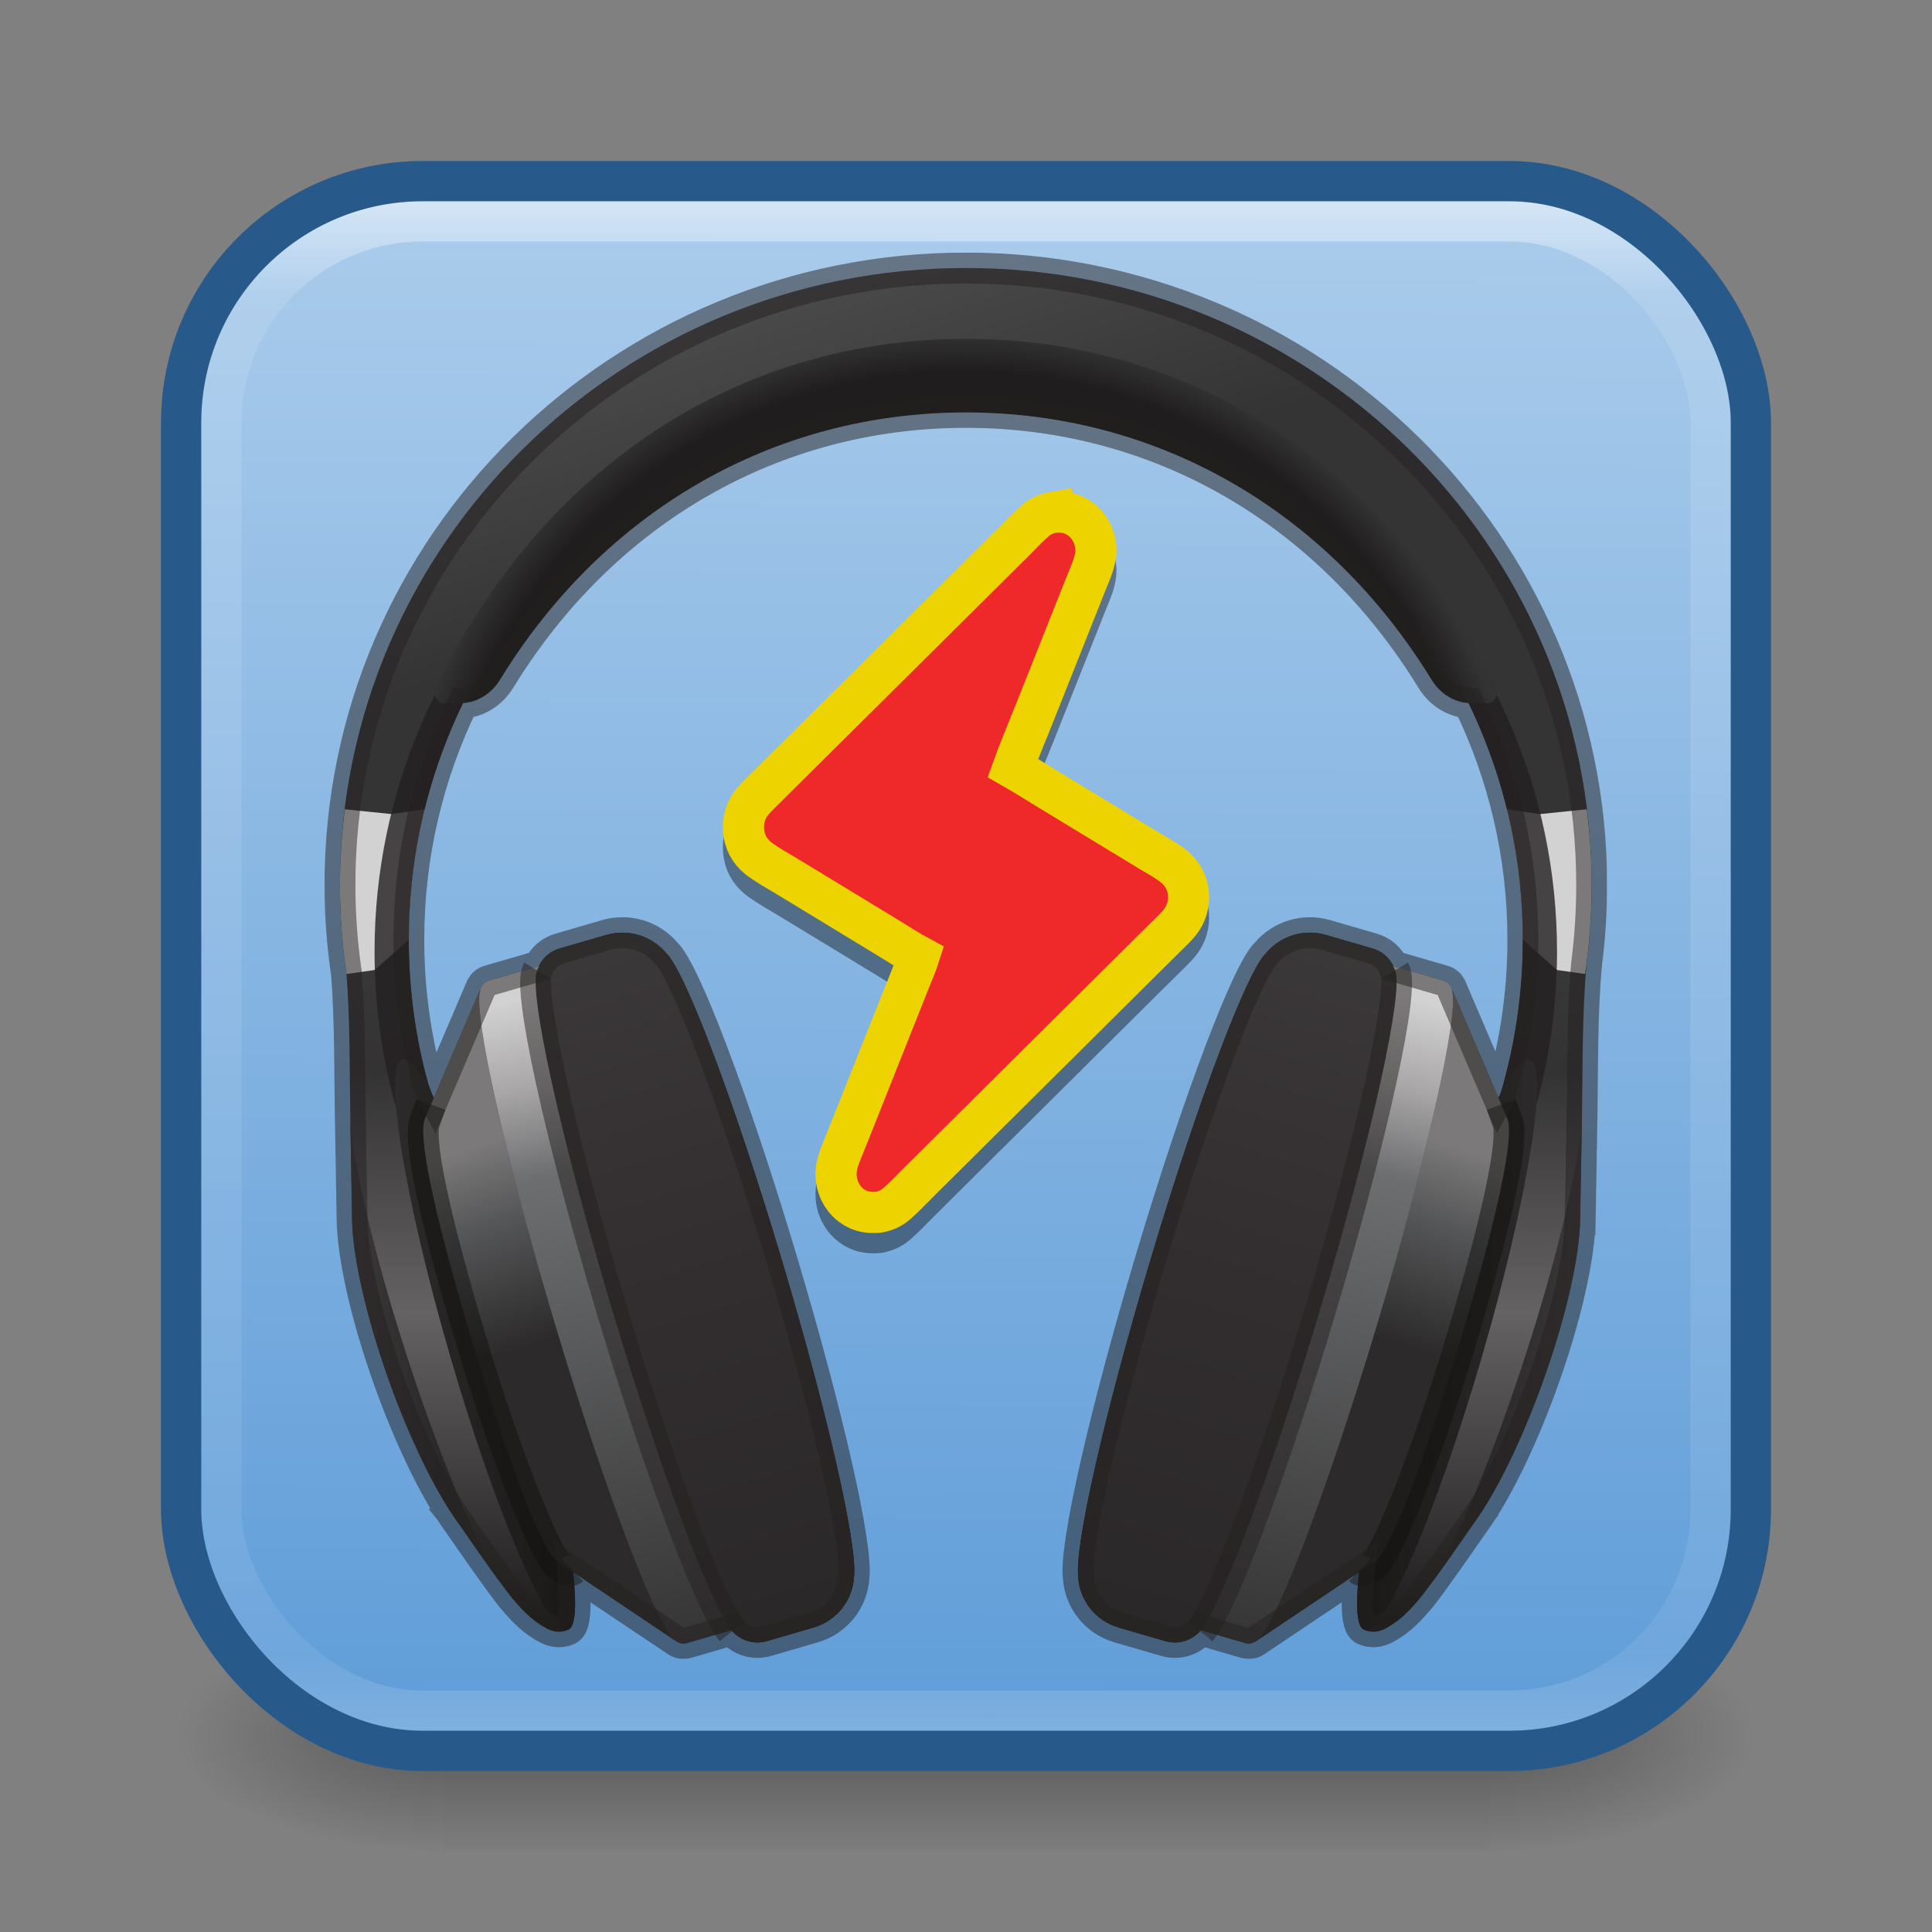 <?xml version="1.0" encoding="UTF-8" standalone="no"?>
<svg
   height="48"
   width="48"
   id="svg2"
   version="1.1"
   sodipodi:docname="audacity.svg"
   inkscape:version="1.4.2 (ebf0e94, 2025-05-08)"
   xmlns:inkscape="http://www.inkscape.org/namespaces/inkscape"
   xmlns:sodipodi="http://sodipodi.sourceforge.net/DTD/sodipodi-0.dtd"
   xmlns:xlink="http://www.w3.org/1999/xlink"
   xmlns="http://www.w3.org/2000/svg"
   xmlns:svg="http://www.w3.org/2000/svg"
   xmlns:rdf="http://www.w3.org/1999/02/22-rdf-syntax-ns#"
   xmlns:cc="http://creativecommons.org/ns#"
   xmlns:dc="http://purl.org/dc/elements/1.1/">
  <rect width="100%" height="100%" fill="#808080" stroke="none"/>
  <sodipodi:namedview
     id="namedview1"
     pagecolor="#ffffff"
     bordercolor="#000000"
     borderopacity="0.25"
     inkscape:showpageshadow="2"
     inkscape:pageopacity="0.0"
     inkscape:pagecheckerboard="0"
     inkscape:deskcolor="#d1d1d1"
     inkscape:zoom="24.3125"
     inkscape:cx="24"
     inkscape:cy="24"
     inkscape:window-width="2560"
     inkscape:window-height="1369"
     inkscape:window-x="-8"
     inkscape:window-y="-8"
     inkscape:window-maximized="1"
     inkscape:current-layer="svg2" />
  <defs
     id="defs12">
    <linearGradient
       id="linearGradient2575">
      <stop
         style="stop-color:#b4d2ee;stop-opacity:1;"
         offset="0"
         id="stop2571" />
      <stop
         style="stop-color:#5395d5;stop-opacity:1;"
         offset="1"
         id="stop2573" />
    </linearGradient>
    <linearGradient
       xlink:href="#linearGradient2575"
       id="linearGradient4706"
       gradientUnits="userSpaceOnUse"
       gradientTransform="matrix(0.951,0,0,0.951,1.171,1.171)"
       x1="8.507"
       y1="-1.231"
       x2="8.321"
       y2="50.706" />
    <linearGradient
       id="linearGradient3924-1">
      <stop
         id="stop3926-3"
         style="stop-color:#ffffff;stop-opacity:1"
         offset="0" />
      <stop
         id="stop3928-91"
         style="stop-color:#ffffff;stop-opacity:0.235"
         offset="0.063" />
      <stop
         id="stop3930-6"
         style="stop-color:#ffffff;stop-opacity:0.157"
         offset="0.951" />
      <stop
         id="stop3932-6"
         style="stop-color:#ffffff;stop-opacity:0.392"
         offset="1" />
    </linearGradient>
    <linearGradient
       xlink:href="#linearGradient3924-1"
       id="linearGradient3901"
       gradientUnits="userSpaceOnUse"
       gradientTransform="translate(-1.0379639e-5,1.0851951e-5)"
       x1="24"
       y1="5"
       x2="24"
       y2="43" />
    <linearGradient
       y2="609.505"
       x2="302.857"
       y1="366.648"
       x1="302.857"
       gradientTransform="matrix(0.054,0,0,0.025,4.538,30.942)"
       gradientUnits="userSpaceOnUse"
       id="linearGradient4826"
       xlink:href="#linearGradient5048-7" />
    <linearGradient
       id="linearGradient5048-7">
      <stop
         id="stop5050-5"
         style="stop-color:#000000;stop-opacity:0"
         offset="0" />
      <stop
         id="stop5056-9"
         style="stop-color:#000000;stop-opacity:1"
         offset="0.5" />
      <stop
         id="stop5052-6"
         style="stop-color:#000000;stop-opacity:0"
         offset="1" />
    </linearGradient>
    <radialGradient
       xlink:href="#linearGradient5060-6"
       id="radialGradient3160"
       gradientUnits="userSpaceOnUse"
       gradientTransform="matrix(0.056,0,0,0.025,3.114,30.942)"
       cx="605.714"
       cy="486.648"
       fx="605.714"
       fy="486.648"
       r="117.143" />
    <linearGradient
       id="linearGradient5060-6">
      <stop
         id="stop5062-3"
         style="stop-color:#000000;stop-opacity:1"
         offset="0" />
      <stop
         id="stop5064-1"
         style="stop-color:#000000;stop-opacity:0"
         offset="1" />
    </linearGradient>
    <radialGradient
       xlink:href="#linearGradient5060-6"
       id="radialGradient3157"
       gradientUnits="userSpaceOnUse"
       gradientTransform="matrix(-0.056,0,0,0.025,44.886,30.942)"
       cx="605.714"
       cy="486.648"
       fx="605.714"
       fy="486.648"
       r="117.143" />
    <clipPath
       clipPathUnits="userSpaceOnUse"
       id="clipPath16">
      <path
         d="m 3.728,26.893 c 0,-0.981 0.073,-1.944 0.211,-2.886 v 0 c 0.121,-1.54 0.098,-3.213 0.123,-4.586 v 0 C 4.088,17.941 4.12,16.045 4.12,16.045 v 0 c 0.02,-1.187 0.448,-3.13 1.207,-5.244 v 0 C 5.937,9.103 6.643,7.627 7.28,6.634 v 0 -0.001 c 0,0 0.004,-0.005 0.01,-0.013 v 0 C 7.394,6.457 7.497,6.307 7.597,6.172 v 0 C 8.028,5.547 8.794,4.448 9.192,3.934 v 0 C 9.239,3.868 9.286,3.811 9.331,3.758 v 0 C 9.75,3.264 10.037,3.014 10.426,2.805 v 0 C 10.814,2.596 11.11,2.763 11.11,2.763 v 0 c 0.245,0.071 0.291,0.759 0.171,1.87 v 0 l 3.364,-2.254 c 0.093,-0.056 0.208,-0.076 0.32,-0.044 v 0 l 1.443,0.42 c 0.003,-0.004 0.006,-0.008 0.009,-0.012 v 0 c 0.042,-0.052 0.08,-0.091 0.115,-0.116 v 0 C 16.8,2.389 17.183,2.291 17.554,2.398 v 0 l 1.512,0.44 c 0.765,0.223 1.272,0.894 1.312,1.637 v 0 C 20.5,5.463 19.542,9.724 18.04,14.745 v 0 c -1.557,5.204 -3.155,9.411 -3.756,9.947 v 0 c -0.453,0.539 -1.204,0.79 -1.928,0.579 v 0 l -1.513,-0.439 c -0.307,-0.09 -0.542,-0.303 -0.669,-0.567 v 0 L 8.548,23.792 C 8.44,23.76 8.357,23.689 8.309,23.598 v 0 L 6.768,19.995 c -0.016,0.03 -0.032,0.062 -0.048,0.092 v 0 l -0.135,0.368 c -0.408,1.486 -0.628,3.05 -0.628,4.664 v 0 c 0,9.823 8.079,17.785 18.043,17.785 v 0 c 9.965,0 18.043,-7.962 18.043,-17.785 v 0 c 0,-1.704 -0.244,-3.351 -0.698,-4.91 v 0 L 41.3,20.087 c -0.016,-0.03 -0.031,-0.062 -0.047,-0.092 v 0 l -1.541,3.603 c -0.049,0.091 -0.132,0.162 -0.239,0.194 v 0 l -1.627,0.473 c -0.126,0.264 -0.362,0.477 -0.669,0.567 v 0 l -1.513,0.439 c -0.723,0.211 -1.475,-0.04 -1.928,-0.579 v 0 c -0.601,-0.536 -2.199,-4.743 -3.755,-9.947 v 0 C 28.479,9.724 27.52,5.463 27.643,4.475 v 0 c 0.039,-0.743 0.546,-1.414 1.311,-1.637 v 0 l 1.513,-0.44 c 0.371,-0.107 0.753,-0.009 1.021,0.229 v 0 c 0.035,0.025 0.073,0.064 0.116,0.116 v 0 l 0.009,0.012 1.441,-0.42 c 0.114,-0.032 0.228,-0.012 0.321,0.044 v 0 L 36.74,4.633 C 36.619,3.522 36.665,2.834 36.91,2.763 v 0 c 0,0 0.297,-0.167 0.686,0.042 v 0 c 0.388,0.209 0.675,0.459 1.093,0.953 v 0 c 0.045,0.053 0.091,0.11 0.14,0.176 v 0 c 0.398,0.514 1.163,1.613 1.595,2.238 v 0 c 0.099,0.135 0.202,0.285 0.307,0.448 v 0 c 0.006,0.008 0.009,0.013 0.009,0.013 v 0 0.001 c 0.638,0.993 1.343,2.469 1.953,4.167 v 0 c 0.76,2.114 1.188,4.057 1.206,5.244 v 0 H 43.9 c 0,0 0.033,1.896 0.059,3.376 v 0 c 0.027,1.48 -0.003,3.308 0.153,4.943 v 0 10e-4 c 0.106,0.828 0.161,1.671 0.161,2.528 v 0 c 0,11.036 -9.077,19.982 -20.273,19.982 v 0 C 12.803,46.875 3.728,37.929 3.728,26.893"
         id="path18" />
    </clipPath>
    <linearGradient
       x1="0"
       y1="0"
       x2="1"
       y2="0"
       gradientUnits="userSpaceOnUse"
       gradientTransform="matrix(0,-44.154,-44.154,0,24,46.111)"
       spreadMethod="pad"
       id="linearGradient24">
      <stop
         style="stop-opacity:1;stop-color:#3d3d3e"
         offset="0"
         id="stop26" />
      <stop
         style="stop-opacity:1;stop-color:#3d3d3e"
         offset="0.406"
         id="stop28" />
      <stop
         style="stop-opacity:1;stop-color:#343334"
         offset="0.572"
         id="stop30" />
      <stop
         style="stop-opacity:1;stop-color:#656263"
         offset="0.748"
         id="stop32" />
      <stop
         style="stop-opacity:1;stop-color:#1f1d1d"
         offset="0.971"
         id="stop34" />
      <stop
         style="stop-opacity:1;stop-color:#1f1d1d"
         offset="1"
         id="stop36" />
    </linearGradient>
    <clipPath
       clipPathUnits="userSpaceOnUse"
       id="clipPath44">
      <path
         d="M 0,48 H 48 V 0 H 0 Z"
         id="path46" />
    </clipPath>
    <clipPath
       clipPathUnits="userSpaceOnUse"
       id="clipPath52">
      <path
         d="M 3.728,46.875 H 44.273 V 24.006 H 3.728 Z"
         id="path54" />
    </clipPath>
    <clipPath
       clipPathUnits="userSpaceOnUse"
       id="clipPath56">
      <path
         d="m 5.957,25.119 c 0,9.822 8.078,17.785 18.043,17.785 9.965,0 18.043,-7.963 18.043,-17.785 l 2.068,-0.755 v 10e-4 c 0.107,0.828 0.161,1.671 0.161,2.528 0,11.036 -9.076,19.982 -20.272,19.982 -11.196,0 -20.272,-8.946 -20.272,-19.982 0,-0.981 0.073,-1.944 0.211,-2.887"
         id="path58" />
    </clipPath>
    <linearGradient
       x1="0"
       y1="0"
       x2="1"
       y2="0"
       gradientUnits="userSpaceOnUse"
       gradientTransform="matrix(3.858,-11.994,-11.994,-3.858,17.063,48.901)"
       spreadMethod="pad"
       id="linearGradient60">
      <stop
         style="stop-opacity:1;stop-color:#797b79"
         offset="0"
         id="stop62" />
      <stop
         style="stop-opacity:1;stop-color:#797b79"
         offset="0.074"
         id="stop64" />
      <stop
         style="stop-opacity:1;stop-color:#1f1d1d"
         offset="0.928"
         id="stop66" />
      <stop
         style="stop-opacity:1;stop-color:#1f1d1d"
         offset="1"
         id="stop68" />
    </linearGradient>
    <clipPath
       clipPathUnits="userSpaceOnUse"
       id="clipPath96">
      <path
         d="M 4.848,43.608 H 43.152 V 19.291 H 4.848 Z"
         id="path98" />
    </clipPath>
    <clipPath
       clipPathUnits="userSpaceOnUse"
       id="clipPath112">
      <path
         d="M 6.835,33.292 C 6.724,33.063 6.872,32.779 7.098,32.779 v 0 h 0.526 c 0.513,0 0.998,0.283 1.294,0.768 v 0 c 3.347,5.457 8.853,8.65 15.082,8.65 v 0 c 6.229,0 11.734,-3.193 15.082,-8.65 v 0 c 0.297,-0.485 0.782,-0.768 1.295,-0.768 v 0 h 0.525 c 0.227,0 0.375,0.284 0.263,0.513 v 0 C 37.669,40.499 31.292,44.582 24,44.582 v 0 c -7.292,0 -13.669,-4.083 -17.165,-11.29"
         id="path114" />
    </clipPath>
    <radialGradient
       fx="0"
       fy="0"
       cx="0"
       cy="0"
       r="1"
       gradientUnits="userSpaceOnUse"
       gradientTransform="matrix(18.285,0.013,0.013,-18.024,23.874,26.789)"
       spreadMethod="pad"
       id="radialGradient120">
      <stop
         style="stop-opacity:1;stop-color:#1f1d1d"
         offset="0"
         id="stop122" />
      <stop
         style="stop-opacity:1;stop-color:#1f1d1d"
         offset="0.928"
         id="stop124" />
      <stop
         style="stop-opacity:1;stop-color:#343334"
         offset="1"
         id="stop126" />
    </radialGradient>
    <clipPath
       clipPathUnits="userSpaceOnUse"
       id="clipPath134">
      <path
         d="M 42.098,11.555 C 41.063,8.375 39.929,5.674 39.109,4.307 v 0 c 0.414,0.565 0.97,1.366 1.315,1.865 v 0 c 0.099,0.135 0.202,0.285 0.307,0.448 v 0 c 0.006,0.008 0.009,0.013 0.009,0.013 v 0 0.001 c 0.638,0.993 1.343,2.469 1.953,4.167 v 0 c 0.76,2.114 1.188,4.057 1.206,5.244 v 0 H 43.9 c 0,0 0.031,1.764 0.056,3.218 v 0 c -0.123,-1.57 -0.803,-4.467 -1.858,-7.708"
         id="path136" />
    </clipPath>
    <linearGradient
       x1="0"
       y1="0"
       x2="1"
       y2="0"
       gradientUnits="userSpaceOnUse"
       gradientTransform="matrix(4.847,0,0,-4.847,39.109,11.785)"
       spreadMethod="pad"
       id="linearGradient142">
      <stop
         style="stop-opacity:1;stop-color:#2b2829"
         offset="0"
         id="stop144" />
      <stop
         style="stop-opacity:1;stop-color:#2b2829"
         offset="0.37"
         id="stop146" />
      <stop
         style="stop-opacity:1;stop-color:#3b3839"
         offset="1"
         id="stop148" />
    </linearGradient>
    <clipPath
       clipPathUnits="userSpaceOnUse"
       id="clipPath156">
      <path
         d="M 38.447,12.33 C 36.967,7.231 36.278,2.947 36.91,2.763 v 0 c 0.632,-0.184 2.343,3.803 3.824,8.903 v 0 c 1.481,5.099 2.169,9.384 1.537,9.568 v 0 c -0.014,0.004 -0.028,0.006 -0.043,0.006 v 0 c -0.664,0 -2.333,-3.923 -3.781,-8.91"
         id="path158" />
    </clipPath>
    <linearGradient
       x1="0"
       y1="0"
       x2="1"
       y2="0"
       gradientUnits="userSpaceOnUse"
       gradientTransform="matrix(5.831,0,0,-5.831,36.676,11.998)"
       spreadMethod="pad"
       id="linearGradient164">
      <stop
         style="stop-opacity:1;stop-color:#1a1817"
         offset="0"
         id="stop166" />
      <stop
         style="stop-opacity:1;stop-color:#2c2a2a"
         offset="1"
         id="stop168" />
    </linearGradient>
    <clipPath
       clipPathUnits="userSpaceOnUse"
       id="clipPath176">
      <path
         d="m 39.71,23.594 c 0.006,-0.011 0.013,-0.02 0.018,-0.029 v 0 L 39.712,23.6 Z m 0.02,-0.036 c 0,0.003 -10e-4,0.005 -0.002,0.007 v 0 z"
         id="path178" />
    </clipPath>
    <linearGradient
       x1="0"
       y1="0"
       x2="1"
       y2="0"
       gradientUnits="userSpaceOnUse"
       gradientTransform="matrix(0.02,0,0,-0.02,39.71,23.579)"
       spreadMethod="pad"
       id="linearGradient184">
      <stop
         style="stop-opacity:1;stop-color:#6d6e70"
         offset="0"
         id="stop186" />
      <stop
         style="stop-opacity:1;stop-color:#545557"
         offset="0.506"
         id="stop188" />
      <stop
         style="stop-opacity:1;stop-color:#2c2a2a"
         offset="1"
         id="stop190" />
    </linearGradient>
    <clipPath
       clipPathUnits="userSpaceOnUse"
       id="clipPath198">
      <path
         d="m 39.758,23.437 c 0.198,-0.825 -0.812,-5.345 -2.415,-10.703 v 0 C 35.718,7.305 34.058,2.926 33.458,2.432 v 0 l 3.796,2.546 c 0.503,0.332 1.607,3.288 2.791,7.244 v 0 c 1.183,3.956 1.737,6.55 1.495,7.099 v 0 l -1.807,4.23 c 0.014,-0.037 0.023,-0.074 0.025,-0.114"
         id="path200" />
    </clipPath>
    <linearGradient
       x1="0"
       y1="0"
       x2="1"
       y2="0"
       gradientUnits="userSpaceOnUse"
       gradientTransform="matrix(4.302,12.647,12.647,-4.302,35.785,5.709)"
       spreadMethod="pad"
       id="linearGradient206">
      <stop
         style="stop-opacity:1;stop-color:#2c2a2a"
         offset="0"
         id="stop208" />
      <stop
         style="stop-opacity:1;stop-color:#2c2a2a"
         offset="0.5"
         id="stop210" />
      <stop
         style="stop-opacity:1;stop-color:#545557"
         offset="0.803"
         id="stop212" />
      <stop
         style="stop-opacity:1;stop-color:#7b7979"
         offset="1"
         id="stop214" />
    </linearGradient>
    <clipPath
       clipPathUnits="userSpaceOnUse"
       id="clipPath222">
      <path
         d="M 33.426,2.41 33.43,2.413 C 33.428,2.412 33.427,2.411 33.426,2.41 m -0.02,-0.013 c 0.006,0.004 0.013,0.009 0.02,0.013 v 0 z M 33.399,2.394 C 33.393,2.389 33.384,2.386 33.376,2.38 v 0 L 33.374,2.376 33.406,2.397 C 33.404,2.396 33.401,2.395 33.399,2.394"
         id="path224" />
    </clipPath>
    <linearGradient
       x1="0"
       y1="0"
       x2="1"
       y2="0"
       gradientUnits="userSpaceOnUse"
       gradientTransform="matrix(0.055,0,0,-0.055,33.374,2.394)"
       spreadMethod="pad"
       id="linearGradient230">
      <stop
         style="stop-opacity:1;stop-color:#6d6e70"
         offset="0"
         id="stop232" />
      <stop
         style="stop-opacity:1;stop-color:#545557"
         offset="0.506"
         id="stop234" />
      <stop
         style="stop-opacity:1;stop-color:#2c2a2a"
         offset="1"
         id="stop236" />
    </linearGradient>
    <clipPath
       clipPathUnits="userSpaceOnUse"
       id="clipPath244">
      <path
         d="m 33.736,24.692 c -0.601,-0.536 -2.199,-4.743 -3.755,-9.947 v 0 C 28.479,9.724 27.52,5.463 27.643,4.475 v 0 c 0.039,-0.743 0.546,-1.414 1.311,-1.637 v 0 l 1.513,-0.44 c 0.371,-0.107 0.753,-0.009 1.021,0.229 v 0 c 0.035,0.025 0.073,0.064 0.116,0.116 v 0 c 0.692,0.855 2.305,5.144 3.877,10.397 v 0 c 1.704,5.698 2.743,10.47 2.412,11.01 v 0 c -0.107,0.317 -0.366,0.579 -0.716,0.682 v 0 l -1.513,0.439 c -0.173,0.05 -0.347,0.074 -0.519,0.074 v 0 c -0.546,0 -1.064,-0.243 -1.409,-0.653"
         id="path246" />
    </clipPath>
    <linearGradient
       x1="0"
       y1="0"
       x2="1"
       y2="0"
       gradientUnits="userSpaceOnUse"
       gradientTransform="matrix(5.141,-1.517,-1.517,-5.141,30.208,14.678)"
       spreadMethod="pad"
       id="linearGradient252">
      <stop
         style="stop-opacity:1;stop-color:#363233"
         offset="0"
         id="stop254" />
      <stop
         style="stop-opacity:1;stop-color:#343131"
         offset="0.334"
         id="stop256" />
      <stop
         style="stop-opacity:1;stop-color:#2b2829"
         offset="1"
         id="stop258" />
    </linearGradient>
    <clipPath
       clipPathUnits="userSpaceOnUse"
       id="clipPath266">
      <path
         d="m 33.736,24.692 c -0.601,-0.536 -2.199,-4.743 -3.755,-9.947 v 0 C 28.479,9.724 27.52,5.463 27.643,4.475 v 0 c 0.039,-0.743 0.546,-1.414 1.311,-1.637 v 0 l 1.513,-0.44 c 0.371,-0.107 0.753,-0.009 1.021,0.229 v 0 c 0.035,0.025 0.073,0.064 0.116,0.116 v 0 c 0.692,0.855 2.305,5.144 3.877,10.397 v 0 c 1.704,5.698 2.743,10.47 2.412,11.01 v 0 c -0.107,0.317 -0.366,0.579 -0.716,0.682 v 0 l -1.513,0.439 c -0.173,0.05 -0.347,0.074 -0.519,0.074 v 0 c -0.546,0 -1.064,-0.243 -1.409,-0.653"
         id="path268" />
    </clipPath>
    <linearGradient
       x1="0"
       y1="0"
       x2="1"
       y2="0"
       gradientUnits="userSpaceOnUse"
       gradientTransform="matrix(-6.396,-21.408,-21.408,6.396,35.922,24.625)"
       spreadMethod="pad"
       id="linearGradient274">
      <stop
         style="stop-opacity:1;stop-color:#3b3839"
         offset="0"
         id="stop276" />
      <stop
         style="stop-opacity:1;stop-color:#363233"
         offset="0.279"
         id="stop278" />
      <stop
         style="stop-opacity:1;stop-color:#322e2f"
         offset="0.5"
         id="stop280" />
      <stop
         style="stop-opacity:1;stop-color:#2b2829"
         offset="1"
         id="stop282" />
    </linearGradient>
    <clipPath
       clipPathUnits="userSpaceOnUse"
       id="clipPath290">
      <path
         d="m 37.893,24.15 c 0.331,-0.54 -0.708,-5.312 -2.412,-11.01 v 0 C 33.915,7.906 32.31,3.632 31.612,2.755 v 0 l 1.442,-0.42 c 0.124,-0.036 0.249,-0.008 0.345,0.059 v 0 c 0.545,0.234 2.264,4.727 3.944,10.34 v 0 c 1.603,5.358 2.613,9.878 2.415,10.703 v 0 c -0.01,0.161 -0.119,0.306 -0.285,0.355 v 0 l -1.636,0.475 c 0.019,-0.039 0.042,-0.076 0.056,-0.117"
         id="path292" />
    </clipPath>
    <linearGradient
       x1="0"
       y1="0"
       x2="1"
       y2="0"
       gradientUnits="userSpaceOnUse"
       gradientTransform="matrix(-4.669,-20.455,-20.455,4.669,38.152,23.245)"
       spreadMethod="pad"
       id="linearGradient298">
      <stop
         style="stop-opacity:1;stop-color:#d3d2d2"
         offset="0"
         id="stop300" />
      <stop
         style="stop-opacity:1;stop-color:#a7a5a6"
         offset="0.139"
         id="stop302" />
      <stop
         style="stop-opacity:1;stop-color:#6d6e70"
         offset="0.274"
         id="stop304" />
      <stop
         style="stop-opacity:1;stop-color:#373737"
         offset="1"
         id="stop306" />
    </linearGradient>
    <clipPath
       clipPathUnits="userSpaceOnUse"
       id="clipPath314">
      <path
         d="M 0,48 H 48 V 0 H 0 Z"
         id="path316" />
    </clipPath>
    <clipPath
       clipPathUnits="userSpaceOnUse"
       id="clipPath322">
      <path
         d="m 36.411,19.951 h 5.684 V 4.175 h -5.684 z"
         id="path324" />
    </clipPath>
    <clipPath
       clipPathUnits="userSpaceOnUse"
       id="clipPath338">
      <path
         d="m 31.215,24.375 h 7.239 V 2.393 h -7.239 z"
         id="path340" />
    </clipPath>
    <clipPath
       clipPathUnits="userSpaceOnUse"
       id="clipPath354">
      <path
         d="m 4.12,16.045 c 0.02,-1.187 0.448,-3.13 1.207,-5.244 v 0 C 5.937,9.103 6.643,7.627 7.28,6.634 v 0 -0.001 c 0,0 0.004,-0.005 0.01,-0.013 v 0 C 7.394,6.457 7.497,6.307 7.597,6.172 v 0 C 7.942,5.673 8.498,4.872 8.912,4.307 v 0 C 8.09,5.674 6.958,8.375 5.922,11.555 v 0 c -1.055,3.241 -1.735,6.138 -1.858,7.708 v 0 C 4.09,17.809 4.12,16.045 4.12,16.045"
         id="path356" />
    </clipPath>
    <linearGradient
       x1="0"
       y1="0"
       x2="1"
       y2="0"
       gradientUnits="userSpaceOnUse"
       gradientTransform="matrix(-4.847,0,0,-4.847,8.911,11.785)"
       spreadMethod="pad"
       id="linearGradient362">
      <stop
         style="stop-opacity:1;stop-color:#2b2829"
         offset="0"
         id="stop364" />
      <stop
         style="stop-opacity:1;stop-color:#2b2829"
         offset="0.37"
         id="stop366" />
      <stop
         style="stop-opacity:1;stop-color:#3b3839"
         offset="1"
         id="stop368" />
    </linearGradient>
    <clipPath
       clipPathUnits="userSpaceOnUse"
       id="clipPath376">
      <path
         d="M 5.748,21.234 C 5.117,21.05 5.805,16.765 7.286,11.666 v 0 c 1.48,-5.1 3.193,-9.087 3.824,-8.903 v 0 c 0.631,0.184 -0.056,4.468 -1.537,9.567 v 0 c -1.447,4.987 -3.117,8.91 -3.781,8.91 v 0 c -0.015,0 -0.03,-0.002 -0.044,-0.006"
         id="path378" />
    </clipPath>
    <linearGradient
       x1="0"
       y1="0"
       x2="1"
       y2="0"
       gradientUnits="userSpaceOnUse"
       gradientTransform="matrix(-5.831,0,0,-5.831,11.345,11.998)"
       spreadMethod="pad"
       id="linearGradient384">
      <stop
         style="stop-opacity:1;stop-color:#1a1817"
         offset="0"
         id="stop386" />
      <stop
         style="stop-opacity:1;stop-color:#2c2a2a"
         offset="1"
         id="stop388" />
    </linearGradient>
    <clipPath
       clipPathUnits="userSpaceOnUse"
       id="clipPath396">
      <path
         d="m 8.29,23.558 c 0.005,0.013 0.013,0.023 0.02,0.036 v 0 L 8.308,23.6 Z"
         id="path398" />
    </clipPath>
    <linearGradient
       x1="0"
       y1="0"
       x2="1"
       y2="0"
       gradientUnits="userSpaceOnUse"
       gradientTransform="matrix(-0.02,0,0,-0.02,8.31,23.579)"
       spreadMethod="pad"
       id="linearGradient404">
      <stop
         style="stop-opacity:1;stop-color:#6d6e70"
         offset="0"
         id="stop406" />
      <stop
         style="stop-opacity:1;stop-color:#545557"
         offset="0.506"
         id="stop408" />
      <stop
         style="stop-opacity:1;stop-color:#2c2a2a"
         offset="1"
         id="stop410" />
    </linearGradient>
    <clipPath
       clipPathUnits="userSpaceOnUse"
       id="clipPath418">
      <path
         d="M 6.481,19.321 C 6.239,18.772 6.792,16.178 7.976,12.222 v 0 C 9.159,8.266 10.264,5.31 10.767,4.978 v 0 l 3.796,-2.546 c -0.6,0.494 -2.262,4.873 -3.885,10.302 v 0 C 9.076,18.092 8.066,22.612 8.262,23.437 v 0 c 0.002,0.04 0.011,0.077 0.024,0.114 v 0 z"
         id="path420" />
    </clipPath>
    <linearGradient
       x1="0"
       y1="0"
       x2="1"
       y2="0"
       gradientUnits="userSpaceOnUse"
       gradientTransform="matrix(-4.302,12.647,-12.647,-4.302,12.236,5.709)"
       spreadMethod="pad"
       id="linearGradient426">
      <stop
         style="stop-opacity:1;stop-color:#2c2a2a"
         offset="0"
         id="stop428" />
      <stop
         style="stop-opacity:1;stop-color:#2c2a2a"
         offset="0.5"
         id="stop430" />
      <stop
         style="stop-opacity:1;stop-color:#545557"
         offset="0.803"
         id="stop432" />
      <stop
         style="stop-opacity:1;stop-color:#7b7979"
         offset="1"
         id="stop434" />
    </linearGradient>
    <clipPath
       clipPathUnits="userSpaceOnUse"
       id="clipPath442">
      <path
         d="M 14.597,2.409 C 14.595,2.41 14.593,2.412 14.591,2.413 v 0 z M 14.614,2.397 14.597,2.409 C 14.603,2.405 14.609,2.4 14.614,2.397 M 14.646,2.376 14.645,2.38 C 14.637,2.386 14.628,2.389 14.62,2.394 v 0 c -0.002,10e-4 -0.004,0.002 -0.006,0.003 v 0 z"
         id="path444" />
    </clipPath>
    <linearGradient
       x1="0"
       y1="0"
       x2="1"
       y2="0"
       gradientUnits="userSpaceOnUse"
       gradientTransform="matrix(-0.055,0,0,-0.055,14.646,2.394)"
       spreadMethod="pad"
       id="linearGradient450">
      <stop
         style="stop-opacity:1;stop-color:#6d6e70"
         offset="0"
         id="stop452" />
      <stop
         style="stop-opacity:1;stop-color:#545557"
         offset="0.506"
         id="stop454" />
      <stop
         style="stop-opacity:1;stop-color:#2c2a2a"
         offset="1"
         id="stop456" />
    </linearGradient>
    <clipPath
       clipPathUnits="userSpaceOnUse"
       id="clipPath464">
      <path
         d="m 12.356,25.271 -1.513,-0.439 c -0.35,-0.103 -0.607,-0.365 -0.715,-0.682 v 0 C 9.796,23.61 10.835,18.838 12.54,13.14 v 0 C 14.111,7.887 15.724,3.598 16.417,2.743 v 0 c 0.042,-0.052 0.08,-0.091 0.115,-0.116 v 0 C 16.8,2.389 17.183,2.291 17.554,2.398 v 0 l 1.512,0.44 c 0.765,0.223 1.272,0.894 1.312,1.637 v 0 C 20.5,5.463 19.542,9.724 18.04,14.745 v 0 c -1.557,5.204 -3.155,9.411 -3.756,9.947 v 0 c -0.345,0.41 -0.862,0.653 -1.409,0.653 v 0 c -0.172,0 -0.346,-0.024 -0.519,-0.074"
         id="path466" />
    </clipPath>
    <linearGradient
       x1="0"
       y1="0"
       x2="1"
       y2="0"
       gradientUnits="userSpaceOnUse"
       gradientTransform="matrix(-5.141,-1.517,1.517,-5.141,17.813,14.678)"
       spreadMethod="pad"
       id="linearGradient472">
      <stop
         style="stop-opacity:1;stop-color:#363233"
         offset="0"
         id="stop474" />
      <stop
         style="stop-opacity:1;stop-color:#343131"
         offset="0.334"
         id="stop476" />
      <stop
         style="stop-opacity:1;stop-color:#2b2829"
         offset="1"
         id="stop478" />
    </linearGradient>
    <clipPath
       clipPathUnits="userSpaceOnUse"
       id="clipPath486">
      <path
         d="m 12.356,25.271 -1.513,-0.439 c -0.35,-0.103 -0.607,-0.365 -0.715,-0.682 v 0 C 9.796,23.61 10.835,18.838 12.54,13.14 v 0 C 14.111,7.887 15.724,3.598 16.417,2.743 v 0 c 0.042,-0.052 0.08,-0.091 0.115,-0.116 v 0 C 16.8,2.389 17.183,2.291 17.554,2.398 v 0 l 1.512,0.44 c 0.765,0.223 1.272,0.894 1.312,1.637 v 0 C 20.5,5.463 19.542,9.724 18.04,14.745 v 0 c -1.557,5.204 -3.155,9.411 -3.756,9.947 v 0 c -0.345,0.41 -0.862,0.653 -1.409,0.653 v 0 c -0.172,0 -0.346,-0.024 -0.519,-0.074"
         id="path488" />
    </clipPath>
    <linearGradient
       x1="0"
       y1="0"
       x2="1"
       y2="0"
       gradientUnits="userSpaceOnUse"
       gradientTransform="matrix(6.396,-21.408,21.408,6.396,12.098,24.625)"
       spreadMethod="pad"
       id="linearGradient494">
      <stop
         style="stop-opacity:1;stop-color:#3b3839"
         offset="0"
         id="stop496" />
      <stop
         style="stop-opacity:1;stop-color:#363233"
         offset="0.279"
         id="stop498" />
      <stop
         style="stop-opacity:1;stop-color:#322e2f"
         offset="0.5"
         id="stop500" />
      <stop
         style="stop-opacity:1;stop-color:#2b2829"
         offset="1"
         id="stop502" />
    </linearGradient>
    <clipPath
       clipPathUnits="userSpaceOnUse"
       id="clipPath510">
      <path
         d="M 8.548,23.792 C 8.382,23.743 8.273,23.598 8.262,23.437 v 0 C 8.066,22.612 9.076,18.092 10.678,12.734 v 0 C 12.357,7.121 14.076,2.628 14.62,2.394 v 0 c 0.098,-0.067 0.223,-0.095 0.345,-0.059 v 0 l 1.444,0.42 C 15.711,3.632 14.105,7.906 12.54,13.14 v 0 c -1.705,5.698 -2.744,10.47 -2.412,11.01 v 0 c 0.013,0.041 0.037,0.078 0.056,0.117 v 0 z"
         id="path512" />
    </clipPath>
    <linearGradient
       x1="0"
       y1="0"
       x2="1"
       y2="0"
       gradientUnits="userSpaceOnUse"
       gradientTransform="matrix(4.669,-20.455,20.455,4.669,9.868,23.245)"
       spreadMethod="pad"
       id="linearGradient518">
      <stop
         style="stop-opacity:1;stop-color:#d3d2d2"
         offset="0"
         id="stop520" />
      <stop
         style="stop-opacity:1;stop-color:#a7a5a6"
         offset="0.139"
         id="stop522" />
      <stop
         style="stop-opacity:1;stop-color:#6d6e70"
         offset="0.274"
         id="stop524" />
      <stop
         style="stop-opacity:1;stop-color:#373737"
         offset="1"
         id="stop526" />
    </linearGradient>
    <clipPath
       clipPathUnits="userSpaceOnUse"
       id="clipPath534">
      <path
         d="M 0,48 H 48 V 0 H 0 Z"
         id="path536" />
    </clipPath>
    <clipPath
       clipPathUnits="userSpaceOnUse"
       id="clipPath542">
      <path
         d="M 5.925,19.951 H 11.609 V 4.175 H 5.925 Z"
         id="path544" />
    </clipPath>
    <clipPath
       clipPathUnits="userSpaceOnUse"
       id="clipPath558">
      <path
         d="M 9.566,24.375 H 16.806 V 2.393 H 9.566 Z"
         id="path560" />
    </clipPath>
    <clipPath
       clipPathUnits="userSpaceOnUse"
       id="clipPath574">
      <path
         d="M 3.228,47.375 H 44.773 V 1.82 H 3.228 Z"
         id="path576" />
    </clipPath>
    <clipPath
       clipPathUnits="userSpaceOnUse"
       id="clipPath578">
      <path
         d="M 3.228,47.375 H 44.773 V 1.82 H 3.228 Z"
         id="path580" />
    </clipPath>
    <clipPath
       clipPathUnits="userSpaceOnUse"
       id="clipPath602">
      <path
         d="M 8.427,3.757 H 23.294 V 0.451 H 8.427 Z"
         id="path604" />
    </clipPath>
    <clipPath
       clipPathUnits="userSpaceOnUse"
       id="clipPath606">
      <path
         d="m 23.294,2.104 c 0,-0.913 -3.328,-1.653 -7.433,-1.653 -4.106,0 -7.434,0.74 -7.434,1.653 0,0.914 3.328,1.654 7.434,1.654 4.105,0 7.433,-0.74 7.433,-1.654"
         id="path608" />
    </clipPath>
    <mask
       maskUnits="userSpaceOnUse"
       x="0"
       y="0"
       width="1"
       height="1"
       id="mask622">
      <g
         id="g624">
        <g
           clip-path="url(#clipPath610)"
           id="g626">
          <g
             id="g628">
            <g
               id="g630">
              <path
                 d="M -32768,32767 H 32767 V -32768 H -32768 Z"
                 style="fill:url(#radialGradient614);stroke:none"
                 id="path632" />
            </g>
          </g>
        </g>
      </g>
    </mask>
    <clipPath
       clipPathUnits="userSpaceOnUse"
       id="clipPath610">
      <path
         d="M -32768,32767 H 32767 V -32768 H -32768 Z"
         id="path612" />
    </clipPath>
    <radialGradient
       fx="0"
       fy="0"
       cx="0"
       cy="0"
       r="1"
       gradientUnits="userSpaceOnUse"
       gradientTransform="matrix(7.466,0,0,-1.548,15.861,2.104)"
       spreadMethod="pad"
       id="radialGradient614">
      <stop
         style="stop-opacity:1;stop-color:#ffffff"
         offset="0"
         id="stop616" />
      <stop
         style="stop-opacity:0;stop-color:#ffffff"
         offset="0.531"
         id="stop618" />
      <stop
         style="stop-opacity:0;stop-color:#ffffff"
         offset="1"
         id="stop620" />
    </radialGradient>
    <radialGradient
       fx="0"
       fy="0"
       cx="0"
       cy="0"
       r="1"
       gradientUnits="userSpaceOnUse"
       gradientTransform="matrix(7.466,0,0,-1.548,15.861,2.104)"
       spreadMethod="pad"
       id="radialGradient634">
      <stop
         style="stop-opacity:1;stop-color:#100f0d"
         offset="0"
         id="stop636" />
      <stop
         style="stop-opacity:1;stop-color:#100f0d"
         offset="0.531"
         id="stop638" />
      <stop
         style="stop-opacity:1;stop-color:#100f0d"
         offset="1"
         id="stop640" />
    </radialGradient>
    <clipPath
       clipPathUnits="userSpaceOnUse"
       id="clipPath664">
      <path
         d="M 24.946,3.757 H 39.813 V 0.451 H 24.946 Z"
         id="path666" />
    </clipPath>
    <clipPath
       clipPathUnits="userSpaceOnUse"
       id="clipPath668">
      <path
         d="m 39.813,2.104 c 0,-0.913 -3.328,-1.653 -7.433,-1.653 -4.106,0 -7.434,0.74 -7.434,1.653 0,0.914 3.328,1.654 7.434,1.654 4.105,0 7.433,-0.74 7.433,-1.654"
         id="path670" />
    </clipPath>
    <mask
       maskUnits="userSpaceOnUse"
       x="0"
       y="0"
       width="1"
       height="1"
       id="mask684">
      <g
         id="g686">
        <g
           clip-path="url(#clipPath672)"
           id="g688">
          <g
             id="g690">
            <g
               id="g692">
              <path
                 d="M -32768,32767 H 32767 V -32768 H -32768 Z"
                 style="fill:url(#radialGradient676);stroke:none"
                 id="path694" />
            </g>
          </g>
        </g>
      </g>
    </mask>
    <clipPath
       clipPathUnits="userSpaceOnUse"
       id="clipPath672">
      <path
         d="M -32768,32767 H 32767 V -32768 H -32768 Z"
         id="path674" />
    </clipPath>
    <radialGradient
       fx="0"
       fy="0"
       cx="0"
       cy="0"
       r="1"
       gradientUnits="userSpaceOnUse"
       gradientTransform="matrix(7.466,0,0,-1.548,32.38,2.104)"
       spreadMethod="pad"
       id="radialGradient676">
      <stop
         style="stop-opacity:1;stop-color:#ffffff"
         offset="0"
         id="stop678" />
      <stop
         style="stop-opacity:0;stop-color:#ffffff"
         offset="0.531"
         id="stop680" />
      <stop
         style="stop-opacity:0;stop-color:#ffffff"
         offset="1"
         id="stop682" />
    </radialGradient>
    <radialGradient
       fx="0"
       fy="0"
       cx="0"
       cy="0"
       r="1"
       gradientUnits="userSpaceOnUse"
       gradientTransform="matrix(7.466,0,0,-1.548,32.38,2.104)"
       spreadMethod="pad"
       id="radialGradient696">
      <stop
         style="stop-opacity:1;stop-color:#100f0d"
         offset="0"
         id="stop698" />
      <stop
         style="stop-opacity:1;stop-color:#100f0d"
         offset="0.531"
         id="stop700" />
      <stop
         style="stop-opacity:1;stop-color:#100f0d"
         offset="1"
         id="stop702" />
    </radialGradient>
  </defs>
  <rect
     style="display:inline;overflow:visible;visibility:visible;opacity:0.3;fill:url(#linearGradient4826);fill-opacity:1;fill-rule:nonzero;stroke:none;stroke-width:1;marker:none"
     id="rect2512"
     y="40"
     x="11"
     height="6"
     width="26" />
  <path
     style="display:inline;overflow:visible;visibility:visible;opacity:0.3;fill:url(#radialGradient3160);fill-opacity:1;fill-rule:nonzero;stroke:none;stroke-width:1;marker:none"
     id="path2514"
     d="m 37,40 c 0,0 0,6 0,6 2.896,0.011 7,-1.344 7,-3 0,-1.656 -3.231,-2.999 -7,-2.999 z" />
  <path
     style="display:inline;overflow:visible;visibility:visible;opacity:0.3;fill:url(#radialGradient3157);fill-opacity:1;fill-rule:nonzero;stroke:none;stroke-width:1;marker:none"
     id="path2516"
     d="m 11,40 c 0,0 0,6 0,6 -2.896,0.011 -7,-1.344 -7,-3 0,-1.656 3.231,-2.999 7,-2.999 z" />
  <rect
     style="opacity:1;fill:url(#linearGradient4706);fill-opacity:1;stroke:none;stroke-width:1;stroke-linecap:round;stroke-opacity:0.5;paint-order:markers fill stroke;stop-color:#000000"
     id="rect4686"
     width="39"
     height="39"
     x="4.5"
     y="4.5"
     rx="6"
     ry="6" />
  <rect
     style="opacity:0.5;fill:none;stroke:url(#linearGradient3901);stroke-width:1;stroke-linecap:round;stroke-linejoin:round;stroke-miterlimit:4;stroke-dasharray:none;stroke-dashoffset:0;stroke-opacity:1"
     id="rect6741-3"
     y="5.5"
     x="5.5"
     ry="5"
     rx="5"
     height="37"
     width="37" />
  <rect
     style="opacity:1;fill:none;fill-opacity:1;stroke:#275a8a;stroke-width:1;stroke-linecap:round;stroke-opacity:1;paint-order:markers fill stroke;stop-color:#000000"
     id="rect4688"
     width="39"
     height="39"
     x="4.5"
     y="4.5"
     rx="6"
     ry="6" />
  <g
     id="g10"
     transform="matrix(0.767,0,0,-0.767,5.587,42.612)">
    <g
       id="g12"
       style="display:inline">
      <g
         id="g14"
         clip-path="url(#clipPath16)">
        <g
           id="g20">
          <g
             id="g22">
            <path
               d="m 3.728,26.893 c 0,-0.981 0.073,-1.944 0.211,-2.886 v 0 c 0.121,-1.54 0.098,-3.213 0.123,-4.586 v 0 C 4.088,17.941 4.12,16.045 4.12,16.045 v 0 c 0.02,-1.187 0.448,-3.13 1.207,-5.244 v 0 C 5.937,9.103 6.643,7.627 7.28,6.634 v 0 -0.001 c 0,0 0.004,-0.005 0.01,-0.013 v 0 C 7.394,6.457 7.497,6.307 7.597,6.172 v 0 C 8.028,5.547 8.794,4.448 9.192,3.934 v 0 C 9.239,3.868 9.286,3.811 9.331,3.758 v 0 C 9.75,3.264 10.037,3.014 10.426,2.805 v 0 C 10.814,2.596 11.11,2.763 11.11,2.763 v 0 c 0.245,0.071 0.291,0.759 0.171,1.87 v 0 l 3.364,-2.254 c 0.093,-0.056 0.208,-0.076 0.32,-0.044 v 0 l 1.443,0.42 c 0.003,-0.004 0.006,-0.008 0.009,-0.012 v 0 c 0.042,-0.052 0.08,-0.091 0.115,-0.116 v 0 C 16.8,2.389 17.183,2.291 17.554,2.398 v 0 l 1.512,0.44 c 0.765,0.223 1.272,0.894 1.312,1.637 v 0 C 20.5,5.463 19.542,9.724 18.04,14.745 v 0 c -1.557,5.204 -3.155,9.411 -3.756,9.947 v 0 c -0.453,0.539 -1.204,0.79 -1.928,0.579 v 0 l -1.513,-0.439 c -0.307,-0.09 -0.542,-0.303 -0.669,-0.567 v 0 L 8.548,23.792 C 8.44,23.76 8.357,23.689 8.309,23.598 v 0 L 6.768,19.995 c -0.016,0.03 -0.032,0.062 -0.048,0.092 v 0 l -0.135,0.368 c -0.408,1.486 -0.628,3.05 -0.628,4.664 v 0 c 0,9.823 8.079,17.785 18.043,17.785 v 0 c 9.965,0 18.043,-7.962 18.043,-17.785 v 0 c 0,-1.704 -0.244,-3.351 -0.698,-4.91 v 0 L 41.3,20.087 c -0.016,-0.03 -0.031,-0.062 -0.047,-0.092 v 0 l -1.541,3.603 c -0.049,0.091 -0.132,0.162 -0.239,0.194 v 0 l -1.627,0.473 c -0.126,0.264 -0.362,0.477 -0.669,0.567 v 0 l -1.513,0.439 c -0.723,0.211 -1.475,-0.04 -1.928,-0.579 v 0 c -0.601,-0.536 -2.199,-4.743 -3.755,-9.947 v 0 C 28.479,9.724 27.52,5.463 27.643,4.475 v 0 c 0.039,-0.743 0.546,-1.414 1.311,-1.637 v 0 l 1.513,-0.44 c 0.371,-0.107 0.753,-0.009 1.021,0.229 v 0 c 0.035,0.025 0.073,0.064 0.116,0.116 v 0 l 0.009,0.012 1.441,-0.42 c 0.114,-0.032 0.228,-0.012 0.321,0.044 v 0 L 36.74,4.633 C 36.619,3.522 36.665,2.834 36.91,2.763 v 0 c 0,0 0.297,-0.167 0.686,0.042 v 0 c 0.388,0.209 0.675,0.459 1.093,0.953 v 0 c 0.045,0.053 0.091,0.11 0.14,0.176 v 0 c 0.398,0.514 1.163,1.613 1.595,2.238 v 0 c 0.099,0.135 0.202,0.285 0.307,0.448 v 0 c 0.006,0.008 0.009,0.013 0.009,0.013 v 0 0.001 c 0.638,0.993 1.343,2.469 1.953,4.167 v 0 c 0.76,2.114 1.188,4.057 1.206,5.244 v 0 H 43.9 c 0,0 0.033,1.896 0.059,3.376 v 0 c 0.027,1.48 -0.003,3.308 0.153,4.943 v 0 10e-4 c 0.106,0.828 0.161,1.671 0.161,2.528 v 0 c 0,11.036 -9.077,19.982 -20.273,19.982 v 0 C 12.803,46.875 3.728,37.929 3.728,26.893"
               style="display:inline;fill:url(#linearGradient24);stroke:none"
               id="path38" />
          </g>
        </g>
      </g>
    </g>
    <g
       id="g40"
       style="display:inline">
      <g
         id="g42"
         clip-path="url(#clipPath44)">
        <g
           id="g48">
          <g
             id="g50" />
          <g
             id="g70">
            <g
               clip-path="url(#clipPath52)"
               id="g72"
               style="opacity:0.3">
              <g
                 id="g74">
                <g
                   clip-path="url(#clipPath56)"
                   id="g76">
                  <g
                     id="g78">
                    <g
                       id="g80">
                      <path
                         d="m 5.957,25.119 c 0,9.822 8.078,17.785 18.043,17.785 9.965,0 18.043,-7.963 18.043,-17.785 l 2.068,-0.755 v 10e-4 c 0.107,0.828 0.161,1.671 0.161,2.528 0,11.036 -9.076,19.982 -20.272,19.982 -11.196,0 -20.272,-8.946 -20.272,-19.982 0,-0.981 0.073,-1.944 0.211,-2.887"
                         style="fill:url(#linearGradient60);stroke:none"
                         id="path82" />
                    </g>
                  </g>
                </g>
              </g>
            </g>
          </g>
        </g>
        <g
           id="g84"
           transform="translate(3.885,29.342)">
          <path
             d="m 0,0 c -0.1,-0.803 -0.157,-1.62 -0.157,-2.449 0,-0.981 0.073,-1.944 0.212,-2.886 l 0.908,0.129 1.109,0.983 c 0,1.456 0.181,2.869 0.516,4.223 L 1.516,-0.155 Z"
             style="fill:#d3d2d2;fill-opacity:1;fill-rule:nonzero;stroke:none"
             id="path86" />
        </g>
        <g
           id="g88"
           transform="translate(44.115,29.342)">
          <path
             d="m 0,0 c 0.1,-0.803 0.157,-1.62 0.157,-2.449 0,-0.981 -0.073,-1.944 -0.212,-2.886 l -0.909,0.129 -1.108,0.983 c 0,1.456 -0.182,2.869 -0.516,4.223 l 1.072,-0.155 z"
             style="fill:#d3d2d2;fill-opacity:1;fill-rule:nonzero;stroke:none"
             id="path90" />
        </g>
        <g
           id="g92">
          <g
             id="g94" />
          <g
             id="g100">
            <g
               clip-path="url(#clipPath96)"
               id="g102"
               style="opacity:0.8">
              <g
                 transform="translate(42.312,19.291)"
                 id="g104">
                <path
                   d="m 0,0 c 0.017,0.032 0.034,0.065 0.051,0.098 l 0.047,0.13 c 0.482,1.655 0.741,3.403 0.741,5.211 0,10.426 -8.574,18.878 -19.151,18.878 -10.578,0 -19.152,-8.452 -19.152,-18.878 0,-1.713 0.233,-3.373 0.667,-4.95 l 0.143,-0.391 v 0 c 0.017,-0.033 0.033,-0.066 0.05,-0.098 l 1.059,0.704 c -0.016,0.03 -0.032,0.062 -0.047,0.092 l -0.135,0.368 c -0.409,1.486 -0.628,3.05 -0.628,4.664 0,9.822 8.078,17.785 18.043,17.785 9.964,0 18.042,-7.963 18.042,-17.785 0,-1.703 -0.244,-3.35 -0.698,-4.91 L -1.013,0.796 C -1.028,0.766 -1.044,0.734 -1.06,0.704 Z"
                   style="fill:#231f20;fill-opacity:1;fill-rule:nonzero;stroke:none"
                   id="path106" />
              </g>
            </g>
          </g>
        </g>
      </g>
    </g>
    <g
       id="g108">
      <g
         id="g110"
         clip-path="url(#clipPath112)">
        <g
           id="g116">
          <g
             id="g118">
            <path
               d="M 6.835,33.292 C 6.724,33.063 6.872,32.779 7.098,32.779 v 0 h 0.526 c 0.513,0 0.998,0.283 1.294,0.768 v 0 c 3.347,5.457 8.853,8.65 15.082,8.65 v 0 c 6.229,0 11.734,-3.193 15.082,-8.65 v 0 c 0.297,-0.485 0.782,-0.768 1.295,-0.768 v 0 h 0.525 c 0.227,0 0.375,0.284 0.263,0.513 v 0 C 37.669,40.499 31.292,44.582 24,44.582 v 0 c -7.292,0 -13.669,-4.083 -17.165,-11.29"
               style="fill:url(#radialGradient120);stroke:none"
               id="path128" />
          </g>
        </g>
      </g>
    </g>
    <g
       id="g130">
      <g
         id="g132"
         clip-path="url(#clipPath134)">
        <g
           id="g138">
          <g
             id="g140">
            <path
               d="M 42.098,11.555 C 41.063,8.375 39.929,5.674 39.109,4.307 v 0 c 0.414,0.565 0.97,1.366 1.315,1.865 v 0 c 0.099,0.135 0.202,0.285 0.307,0.448 v 0 c 0.006,0.008 0.009,0.013 0.009,0.013 v 0 0.001 c 0.638,0.993 1.343,2.469 1.953,4.167 v 0 c 0.76,2.114 1.188,4.057 1.206,5.244 v 0 H 43.9 c 0,0 0.031,1.764 0.056,3.218 v 0 c -0.123,-1.57 -0.803,-4.467 -1.858,-7.708"
               style="fill:url(#linearGradient142);stroke:none"
               id="path150" />
          </g>
        </g>
      </g>
    </g>
    <g
       id="g152">
      <g
         id="g154"
         clip-path="url(#clipPath156)">
        <g
           id="g160">
          <g
             id="g162">
            <path
               d="M 38.447,12.33 C 36.967,7.231 36.278,2.947 36.91,2.763 v 0 c 0.632,-0.184 2.343,3.803 3.824,8.903 v 0 c 1.481,5.099 2.169,9.384 1.537,9.568 v 0 c -0.014,0.004 -0.028,0.006 -0.043,0.006 v 0 c -0.664,0 -2.333,-3.923 -3.781,-8.91"
               style="fill:url(#linearGradient164);stroke:none"
               id="path170" />
          </g>
        </g>
      </g>
    </g>
    <g
       id="g172">
      <g
         id="g174"
         clip-path="url(#clipPath176)">
        <g
           id="g180">
          <g
             id="g182">
            <path
               d="m 39.71,23.594 c 0.006,-0.011 0.013,-0.02 0.018,-0.029 v 0 L 39.712,23.6 Z m 0.02,-0.036 c 0,0.003 -10e-4,0.005 -0.002,0.007 v 0 z"
               style="fill:url(#linearGradient184);stroke:none"
               id="path192" />
          </g>
        </g>
      </g>
    </g>
    <g
       id="g194">
      <g
         id="g196"
         clip-path="url(#clipPath198)">
        <g
           id="g202">
          <g
             id="g204">
            <path
               d="m 39.758,23.437 c 0.198,-0.825 -0.812,-5.345 -2.415,-10.703 v 0 C 35.718,7.305 34.058,2.926 33.458,2.432 v 0 l 3.796,2.546 c 0.503,0.332 1.607,3.288 2.791,7.244 v 0 c 1.183,3.956 1.737,6.55 1.495,7.099 v 0 l -1.807,4.23 c 0.014,-0.037 0.023,-0.074 0.025,-0.114"
               style="fill:url(#linearGradient206);stroke:none"
               id="path216" />
          </g>
        </g>
      </g>
    </g>
    <g
       id="g218">
      <g
         id="g220"
         clip-path="url(#clipPath222)">
        <g
           id="g226">
          <g
             id="g228">
            <path
               d="M 33.426,2.41 33.43,2.413 C 33.428,2.412 33.427,2.411 33.426,2.41 m -0.02,-0.013 c 0.006,0.004 0.013,0.009 0.02,0.013 v 0 z M 33.399,2.394 C 33.393,2.389 33.384,2.386 33.376,2.38 v 0 L 33.374,2.376 33.406,2.397 C 33.404,2.396 33.401,2.395 33.399,2.394"
               style="fill:url(#linearGradient230);stroke:none"
               id="path238" />
          </g>
        </g>
      </g>
    </g>
    <g
       id="g240">
      <g
         id="g242"
         clip-path="url(#clipPath244)">
        <g
           id="g248">
          <g
             id="g250">
            <path
               d="m 33.736,24.692 c -0.601,-0.536 -2.199,-4.743 -3.755,-9.947 v 0 C 28.479,9.724 27.52,5.463 27.643,4.475 v 0 c 0.039,-0.743 0.546,-1.414 1.311,-1.637 v 0 l 1.513,-0.44 c 0.371,-0.107 0.753,-0.009 1.021,0.229 v 0 c 0.035,0.025 0.073,0.064 0.116,0.116 v 0 c 0.692,0.855 2.305,5.144 3.877,10.397 v 0 c 1.704,5.698 2.743,10.47 2.412,11.01 v 0 c -0.107,0.317 -0.366,0.579 -0.716,0.682 v 0 l -1.513,0.439 c -0.173,0.05 -0.347,0.074 -0.519,0.074 v 0 c -0.546,0 -1.064,-0.243 -1.409,-0.653"
               style="fill:url(#linearGradient252);stroke:none"
               id="path260" />
          </g>
        </g>
      </g>
    </g>
    <g
       id="g262">
      <g
         id="g264"
         clip-path="url(#clipPath266)">
        <g
           id="g270">
          <g
             id="g272">
            <path
               d="m 33.736,24.692 c -0.601,-0.536 -2.199,-4.743 -3.755,-9.947 v 0 C 28.479,9.724 27.52,5.463 27.643,4.475 v 0 c 0.039,-0.743 0.546,-1.414 1.311,-1.637 v 0 l 1.513,-0.44 c 0.371,-0.107 0.753,-0.009 1.021,0.229 v 0 c 0.035,0.025 0.073,0.064 0.116,0.116 v 0 c 0.692,0.855 2.305,5.144 3.877,10.397 v 0 c 1.704,5.698 2.743,10.47 2.412,11.01 v 0 c -0.107,0.317 -0.366,0.579 -0.716,0.682 v 0 l -1.513,0.439 c -0.173,0.05 -0.347,0.074 -0.519,0.074 v 0 c -0.546,0 -1.064,-0.243 -1.409,-0.653"
               style="fill:url(#linearGradient274);stroke:none"
               id="path284" />
          </g>
        </g>
      </g>
    </g>
    <g
       id="g286">
      <g
         id="g288"
         clip-path="url(#clipPath290)">
        <g
           id="g294">
          <g
             id="g296">
            <path
               d="m 37.893,24.15 c 0.331,-0.54 -0.708,-5.312 -2.412,-11.01 v 0 C 33.915,7.906 32.31,3.632 31.612,2.755 v 0 l 1.442,-0.42 c 0.124,-0.036 0.249,-0.008 0.345,0.059 v 0 c 0.545,0.234 2.264,4.727 3.944,10.34 v 0 c 1.603,5.358 2.613,9.878 2.415,10.703 v 0 c -0.01,0.161 -0.119,0.306 -0.285,0.355 v 0 l -1.636,0.475 c 0.019,-0.039 0.042,-0.076 0.056,-0.117"
               style="fill:url(#linearGradient298);stroke:none"
               id="path308" />
          </g>
        </g>
      </g>
    </g>
    <g
       id="g310">
      <g
         id="g312"
         clip-path="url(#clipPath314)">
        <g
           id="g318">
          <g
             id="g320" />
          <g
             id="g326">
            <g
               clip-path="url(#clipPath322)"
               id="g328"
               style="opacity:0.5">
              <g
                 transform="translate(36.763,4.698)"
                 id="g330">
                <path
                   d="m 0,0 c 0,0 0.125,-0.123 0.491,0.198 0.365,0.322 1.608,3.287 2.791,7.244 1.184,3.957 1.737,6.551 1.495,7.1 l -0.196,0.54"
                   style="fill:none;stroke:#100f0d;stroke-width:1;stroke-linecap:butt;stroke-linejoin:miter;stroke-miterlimit:10;stroke-dasharray:none;stroke-opacity:1"
                   id="path332" />
              </g>
            </g>
          </g>
        </g>
        <g
           id="g334">
          <g
             id="g336" />
          <g
             id="g342">
            <g
               clip-path="url(#clipPath338)"
               id="g344"
               style="opacity:0.5">
              <g
                 transform="translate(31.604,2.708)"
                 id="g346">
                <path
                   d="m 0,0 v 0 c 0.693,0.855 2.306,5.144 3.877,10.396 1.705,5.699 2.743,10.47 2.412,11.01"
                   style="fill:none;stroke:#231f20;stroke-width:1;stroke-linecap:butt;stroke-linejoin:miter;stroke-miterlimit:10;stroke-dasharray:none;stroke-opacity:1"
                   id="path348" />
              </g>
            </g>
          </g>
        </g>
      </g>
    </g>
    <g
       id="g350">
      <g
         id="g352"
         clip-path="url(#clipPath354)">
        <g
           id="g358">
          <g
             id="g360">
            <path
               d="m 4.12,16.045 c 0.02,-1.187 0.448,-3.13 1.207,-5.244 v 0 C 5.937,9.103 6.643,7.627 7.28,6.634 v 0 -0.001 c 0,0 0.004,-0.005 0.01,-0.013 v 0 C 7.394,6.457 7.497,6.307 7.597,6.172 v 0 C 7.942,5.673 8.498,4.872 8.912,4.307 v 0 C 8.09,5.674 6.958,8.375 5.922,11.555 v 0 c -1.055,3.241 -1.735,6.138 -1.858,7.708 v 0 C 4.09,17.809 4.12,16.045 4.12,16.045"
               style="fill:url(#linearGradient362);stroke:none"
               id="path370" />
          </g>
        </g>
      </g>
    </g>
    <g
       id="g372">
      <g
         id="g374"
         clip-path="url(#clipPath376)">
        <g
           id="g380">
          <g
             id="g382">
            <path
               d="M 5.748,21.234 C 5.117,21.05 5.805,16.765 7.286,11.666 v 0 c 1.48,-5.1 3.193,-9.087 3.824,-8.903 v 0 c 0.631,0.184 -0.056,4.468 -1.537,9.567 v 0 c -1.447,4.987 -3.117,8.91 -3.781,8.91 v 0 c -0.015,0 -0.03,-0.002 -0.044,-0.006"
               style="fill:url(#linearGradient384);stroke:none"
               id="path390" />
          </g>
        </g>
      </g>
    </g>
    <g
       id="g392">
      <g
         id="g394"
         clip-path="url(#clipPath396)">
        <g
           id="g400">
          <g
             id="g402">
            <path
               d="m 8.29,23.558 c 0.005,0.013 0.013,0.023 0.02,0.036 v 0 L 8.308,23.6 Z"
               style="fill:url(#linearGradient404);stroke:none"
               id="path412" />
          </g>
        </g>
      </g>
    </g>
    <g
       id="g414">
      <g
         id="g416"
         clip-path="url(#clipPath418)">
        <g
           id="g422">
          <g
             id="g424">
            <path
               d="M 6.481,19.321 C 6.239,18.772 6.792,16.178 7.976,12.222 v 0 C 9.159,8.266 10.264,5.31 10.767,4.978 v 0 l 3.796,-2.546 c -0.6,0.494 -2.262,4.873 -3.885,10.302 v 0 C 9.076,18.092 8.066,22.612 8.262,23.437 v 0 c 0.002,0.04 0.011,0.077 0.024,0.114 v 0 z"
               style="fill:url(#linearGradient426);stroke:none"
               id="path436" />
          </g>
        </g>
      </g>
    </g>
    <g
       id="g438">
      <g
         id="g440"
         clip-path="url(#clipPath442)">
        <g
           id="g446">
          <g
             id="g448">
            <path
               d="M 14.597,2.409 C 14.595,2.41 14.593,2.412 14.591,2.413 v 0 z M 14.614,2.397 14.597,2.409 C 14.603,2.405 14.609,2.4 14.614,2.397 M 14.646,2.376 14.645,2.38 C 14.637,2.386 14.628,2.389 14.62,2.394 v 0 c -0.002,10e-4 -0.004,0.002 -0.006,0.003 v 0 z"
               style="fill:url(#linearGradient450);stroke:none"
               id="path458" />
          </g>
        </g>
      </g>
    </g>
    <g
       id="g460">
      <g
         id="g462"
         clip-path="url(#clipPath464)">
        <g
           id="g468">
          <g
             id="g470">
            <path
               d="m 12.356,25.271 -1.513,-0.439 c -0.35,-0.103 -0.607,-0.365 -0.715,-0.682 v 0 C 9.796,23.61 10.835,18.838 12.54,13.14 v 0 C 14.111,7.887 15.724,3.598 16.417,2.743 v 0 c 0.042,-0.052 0.08,-0.091 0.115,-0.116 v 0 C 16.8,2.389 17.183,2.291 17.554,2.398 v 0 l 1.512,0.44 c 0.765,0.223 1.272,0.894 1.312,1.637 v 0 C 20.5,5.463 19.542,9.724 18.04,14.745 v 0 c -1.557,5.204 -3.155,9.411 -3.756,9.947 v 0 c -0.345,0.41 -0.862,0.653 -1.409,0.653 v 0 c -0.172,0 -0.346,-0.024 -0.519,-0.074"
               style="fill:url(#linearGradient472);stroke:none"
               id="path480" />
          </g>
        </g>
      </g>
    </g>
    <g
       id="g482">
      <g
         id="g484"
         clip-path="url(#clipPath486)">
        <g
           id="g490">
          <g
             id="g492">
            <path
               d="m 12.356,25.271 -1.513,-0.439 c -0.35,-0.103 -0.607,-0.365 -0.715,-0.682 v 0 C 9.796,23.61 10.835,18.838 12.54,13.14 v 0 C 14.111,7.887 15.724,3.598 16.417,2.743 v 0 c 0.042,-0.052 0.08,-0.091 0.115,-0.116 v 0 C 16.8,2.389 17.183,2.291 17.554,2.398 v 0 l 1.512,0.44 c 0.765,0.223 1.272,0.894 1.312,1.637 v 0 C 20.5,5.463 19.542,9.724 18.04,14.745 v 0 c -1.557,5.204 -3.155,9.411 -3.756,9.947 v 0 c -0.345,0.41 -0.862,0.653 -1.409,0.653 v 0 c -0.172,0 -0.346,-0.024 -0.519,-0.074"
               style="fill:url(#linearGradient494);stroke:none"
               id="path504" />
          </g>
        </g>
      </g>
    </g>
    <g
       id="g506">
      <g
         id="g508"
         clip-path="url(#clipPath510)">
        <g
           id="g514">
          <g
             id="g516">
            <path
               d="M 8.548,23.792 C 8.382,23.743 8.273,23.598 8.262,23.437 v 0 C 8.066,22.612 9.076,18.092 10.678,12.734 v 0 C 12.357,7.121 14.076,2.628 14.62,2.394 v 0 c 0.098,-0.067 0.223,-0.095 0.345,-0.059 v 0 l 1.444,0.42 C 15.711,3.632 14.105,7.906 12.54,13.14 v 0 c -1.705,5.698 -2.744,10.47 -2.412,11.01 v 0 c 0.013,0.041 0.037,0.078 0.056,0.117 v 0 z"
               style="fill:url(#linearGradient518);stroke:none"
               id="path528" />
          </g>
        </g>
      </g>
    </g>
    <g
       id="g530">
      <g
         id="g532"
         clip-path="url(#clipPath534)">
        <g
           id="g538">
          <g
             id="g540" />
          <g
             id="g546">
            <g
               clip-path="url(#clipPath542)"
               id="g548"
               style="opacity:0.5">
              <g
                 transform="translate(11.258,4.698)"
                 id="g550">
                <path
                   d="m 0,0 c 0,0 -0.126,-0.123 -0.491,0.198 -0.366,0.322 -1.608,3.287 -2.792,7.244 -1.183,3.957 -1.737,6.551 -1.495,7.1 l 0.196,0.54"
                   style="fill:none;stroke:#100f0d;stroke-width:1;stroke-linecap:butt;stroke-linejoin:miter;stroke-miterlimit:10;stroke-dasharray:none;stroke-opacity:1"
                   id="path552" />
              </g>
            </g>
          </g>
        </g>
        <g
           id="g554">
          <g
             id="g556" />
          <g
             id="g562">
            <g
               clip-path="url(#clipPath558)"
               id="g564"
               style="opacity:0.5">
              <g
                 transform="translate(16.417,2.708)"
                 id="g566">
                <path
                   d="m 0,0 v 0 c -0.693,0.855 -2.306,5.144 -3.877,10.396 -1.705,5.699 -2.744,10.47 -2.413,11.01"
                   style="fill:none;stroke:#231f20;stroke-width:1;stroke-linecap:butt;stroke-linejoin:miter;stroke-miterlimit:10;stroke-dasharray:none;stroke-opacity:1"
                   id="path568" />
              </g>
            </g>
          </g>
        </g>
        <g
           id="g570">
          <g
             id="g572" />
          <g
             id="g582">
            <g
               clip-path="url(#clipPath574)"
               id="g584">
              <g
                 id="g586">
                <g
                   id="g588" />
                <g
                   id="g590">
                  <g
                     clip-path="url(#clipPath578)"
                     id="g592"
                     style="opacity:0.5">
                    <g
                       transform="translate(44.273,26.893)"
                       id="g594">
                      <path
                         d="m 0,0 c 0,11.036 -9.076,19.982 -20.272,19.982 -11.197,0 -20.273,-8.946 -20.273,-19.982 0,-0.98 0.073,-1.944 0.212,-2.886 0.121,-1.54 0.098,-3.213 0.122,-4.586 0.026,-1.479 0.059,-3.376 0.059,-3.376 v 0 c 0.019,-1.186 0.447,-3.13 1.207,-5.244 0.61,-1.698 1.316,-3.174 1.953,-4.167 l -0.001,-0.001 c 0,0 0.004,-0.005 0.01,-0.013 0.105,-0.163 0.207,-0.312 0.307,-0.448 0.432,-0.625 1.197,-1.723 1.595,-2.238 0.048,-0.065 0.095,-0.123 0.14,-0.175 0.418,-0.494 0.705,-0.745 1.094,-0.953 0.388,-0.209 0.684,-0.043 0.684,-0.043 0.246,0.071 0.292,0.759 0.171,1.87 l 3.365,-2.254 c 0.093,-0.055 0.207,-0.076 0.32,-0.043 l 1.442,0.419 c 0.003,-0.004 0.007,-0.008 0.01,-0.011 0.042,-0.052 0.08,-0.091 0.115,-0.117 0.268,-0.237 0.65,-0.336 1.021,-0.228 l 1.513,0.439 c 0.765,0.223 1.271,0.895 1.311,1.637 0.123,0.988 -0.836,5.249 -2.337,10.271 -1.557,5.204 -3.156,9.41 -3.756,9.947 -0.453,0.538 -1.204,0.789 -1.928,0.579 l -1.513,-0.44 c -0.307,-0.089 -0.543,-0.302 -0.669,-0.567 l -1.627,-0.473 c -0.108,-0.031 -0.191,-0.103 -0.239,-0.193 l -1.541,-3.603 c -0.016,0.03 -0.032,0.061 -0.047,0.091 l -0.135,0.369 c -0.409,1.486 -0.628,3.049 -0.628,4.664 0,2.745 0.631,5.344 1.758,7.666 0.479,0.032 0.924,0.306 1.203,0.761 3.347,5.458 8.852,8.651 15.082,8.651 6.229,0 11.734,-3.193 15.082,-8.651 0.278,-0.455 0.723,-0.729 1.202,-0.761 1.127,-2.322 1.759,-4.921 1.759,-7.666 0,-1.704 -0.245,-3.351 -0.699,-4.911 l -0.045,-0.122 c -0.015,-0.03 -0.031,-0.061 -0.047,-0.091 l -1.541,3.603 c -0.048,0.09 -0.131,0.162 -0.239,0.193 l -1.627,0.473 c -0.126,0.265 -0.361,0.478 -0.669,0.567 l -1.512,0.44 c -0.724,0.21 -1.475,-0.041 -1.928,-0.579 -0.601,-0.537 -2.199,-4.743 -3.756,-9.947 -1.502,-5.022 -2.46,-9.283 -2.338,-10.271 0.04,-0.742 0.546,-1.414 1.312,-1.637 l 1.512,-0.439 c 0.371,-0.108 0.753,-0.009 1.022,0.228 0.035,0.026 0.073,0.065 0.115,0.117 l 0.009,0.011 1.442,-0.419 c 0.114,-0.033 0.228,-0.012 0.321,0.043 l 3.365,2.254 c -0.121,-1.111 -0.075,-1.799 0.17,-1.87 0,0 0.297,-0.166 0.684,0.043 0.389,0.208 0.676,0.459 1.095,0.953 0.045,0.052 0.091,0.11 0.14,0.175 0.397,0.515 1.163,1.613 1.594,2.238 0.1,0.136 0.203,0.285 0.308,0.448 0.005,0.008 0.009,0.013 0.009,0.013 v 0.001 c 0.637,0.993 1.343,2.469 1.953,4.167 0.76,2.114 1.187,4.058 1.206,5.244 h 0.001 c 0,0 0.032,1.897 0.059,3.376 0.026,1.48 -0.003,3.308 0.152,4.943 v 10e-4 C -0.055,-1.7 0,-0.856 0,0 Z"
                         style="fill:none;stroke:#231f20;stroke-width:1;stroke-linecap:butt;stroke-linejoin:miter;stroke-miterlimit:10;stroke-dasharray:none;stroke-opacity:1"
                         id="path596" />
                    </g>
                  </g>
                </g>
              </g>
            </g>
          </g>
        </g>
        <g
           id="g598">
          <g
             id="g600" />
          <g
             id="g642">
            <g
               clip-path="url(#clipPath602)"
               id="g644"
               style="opacity:0.2">
              <g
                 id="g646">
                <g
                   clip-path="url(#clipPath606)"
                   id="g648">
                  <g
                     id="g650">
                    <g
                       id="g652" />
                    <g
                       mask="url(#mask622)"
                       id="g654">
                      <g
                         id="g656">
                        <path
                           d="m 23.294,2.104 c 0,-0.913 -3.328,-1.653 -7.433,-1.653 -4.106,0 -7.434,0.74 -7.434,1.653 0,0.914 3.328,1.654 7.434,1.654 4.105,0 7.433,-0.74 7.433,-1.654"
                           style="fill:url(#radialGradient634);stroke:none"
                           id="path658" />
                      </g>
                    </g>
                  </g>
                </g>
              </g>
            </g>
          </g>
        </g>
        <g
           id="g660">
          <g
             id="g662" />
          <g
             id="g704">
            <g
               clip-path="url(#clipPath664)"
               id="g706"
               style="opacity:0.2">
              <g
                 id="g708">
                <g
                   clip-path="url(#clipPath668)"
                   id="g710">
                  <g
                     id="g712">
                    <g
                       id="g714" />
                    <g
                       mask="url(#mask684)"
                       id="g716">
                      <g
                         id="g718">
                        <path
                           d="m 39.813,2.104 c 0,-0.913 -3.328,-1.653 -7.433,-1.653 -4.106,0 -7.434,0.74 -7.434,1.653 0,0.914 3.328,1.654 7.434,1.654 4.105,0 7.433,-0.74 7.433,-1.654"
                           style="fill:url(#radialGradient696);stroke:none"
                           id="path720" />
                      </g>
                    </g>
                  </g>
                </g>
              </g>
            </g>
          </g>
        </g>
      </g>
    </g>
  </g>
  <path
     fill="#000000"
     d="m 26.169,13.233 c 0.157,-0.014 0.305,-0.01 0.455,0.047 0.231,0.086 0.418,0.267 0.52,0.5 0.074,0.169 0.104,0.377 0.069,0.56 -0.044,0.234 -0.149,0.457 -0.236,0.676 l -0.327,0.822 -0.965,2.429 c -0.174,0.438 -0.361,0.874 -0.521,1.318 0.289,0.165 0.572,0.344 0.856,0.517 l 1.529,0.93 0.997,0.605 c 0.182,0.11 0.374,0.214 0.547,0.338 0.217,0.155 0.372,0.364 0.421,0.639 0.046,0.254 -0.007,0.518 -0.147,0.731 -0.105,0.157 -0.251,0.287 -0.383,0.418 l -0.463,0.458 -1.732,1.72 -3.003,2.982 -0.957,0.951 c -0.182,0.18 -0.36,0.373 -0.553,0.539 -0.133,0.115 -0.279,0.177 -0.448,0.209 -0.145,0.013 -0.291,0.006 -0.431,-0.04 -0.228,-0.077 -0.418,-0.247 -0.526,-0.472 -0.091,-0.187 -0.121,-0.4 -0.085,-0.607 0.038,-0.206 0.129,-0.402 0.206,-0.595 l 0.282,-0.706 1.03,-2.591 0.334,-0.838 c 0.067,-0.167 0.14,-0.335 0.195,-0.507 C 22.577,24.13 22.33,23.966 22.081,23.815 l -1.376,-0.837 -1.154,-0.701 c -0.216,-0.131 -0.444,-0.256 -0.65,-0.403 -0.216,-0.154 -0.368,-0.363 -0.415,-0.637 -0.043,-0.249 0.004,-0.517 0.143,-0.725 0.109,-0.162 0.262,-0.298 0.398,-0.434 l 0.498,-0.494 1.851,-1.837 2.918,-2.897 0.916,-0.91 c 0.172,-0.171 0.341,-0.355 0.524,-0.511 0.127,-0.108 0.275,-0.167 0.435,-0.196 z"
     id="path2-1"
     style="display:block;fill:none;fill-opacity:0.3;stroke:#000000;stroke-width:1.022;stroke-linecap:square;stroke-linejoin:miter;stroke-dasharray:none;stroke-opacity:0.4;paint-order:stroke fill markers" />
  <path
     fill="#000000"
     d="m 26.169,12.729 c 0.157,-0.014 0.305,-0.01 0.455,0.047 0.231,0.086 0.418,0.267 0.52,0.5 0.074,0.169 0.104,0.377 0.069,0.56 -0.044,0.234 -0.149,0.457 -0.236,0.676 l -0.327,0.822 -0.965,2.429 c -0.174,0.438 -0.361,0.874 -0.521,1.318 0.289,0.165 0.572,0.344 0.856,0.517 l 1.529,0.93 0.997,0.605 c 0.182,0.11 0.374,0.214 0.547,0.338 0.217,0.155 0.372,0.364 0.421,0.639 0.046,0.254 -0.007,0.518 -0.147,0.731 -0.105,0.157 -0.251,0.287 -0.383,0.418 l -0.463,0.458 -1.732,1.72 -3.003,2.982 -0.957,0.951 c -0.182,0.18 -0.36,0.373 -0.553,0.539 -0.133,0.115 -0.279,0.177 -0.448,0.209 -0.145,0.013 -0.291,0.006 -0.431,-0.04 -0.228,-0.077 -0.418,-0.247 -0.526,-0.472 -0.091,-0.187 -0.121,-0.4 -0.085,-0.607 0.038,-0.206 0.129,-0.402 0.206,-0.595 l 0.282,-0.706 1.03,-2.591 0.334,-0.838 c 0.067,-0.167 0.14,-0.335 0.195,-0.507 -0.256,-0.137 -0.503,-0.301 -0.752,-0.452 l -1.376,-0.837 -1.154,-0.701 c -0.216,-0.131 -0.444,-0.256 -0.65,-0.403 -0.216,-0.154 -0.368,-0.363 -0.415,-0.637 -0.043,-0.249 0.004,-0.517 0.143,-0.725 0.109,-0.162 0.262,-0.298 0.398,-0.434 l 0.498,-0.494 1.851,-1.837 2.918,-2.897 0.916,-0.91 c 0.172,-0.171 0.341,-0.355 0.524,-0.511 0.127,-0.108 0.275,-0.167 0.435,-0.196 z"
     id="path2"
     style="display:block;fill:#ef2929;fill-opacity:1;stroke:#edd400;stroke-width:1.022;stroke-linecap:square;stroke-linejoin:miter;stroke-dasharray:none;stroke-opacity:1;paint-order:fill markers stroke" />
</svg>
